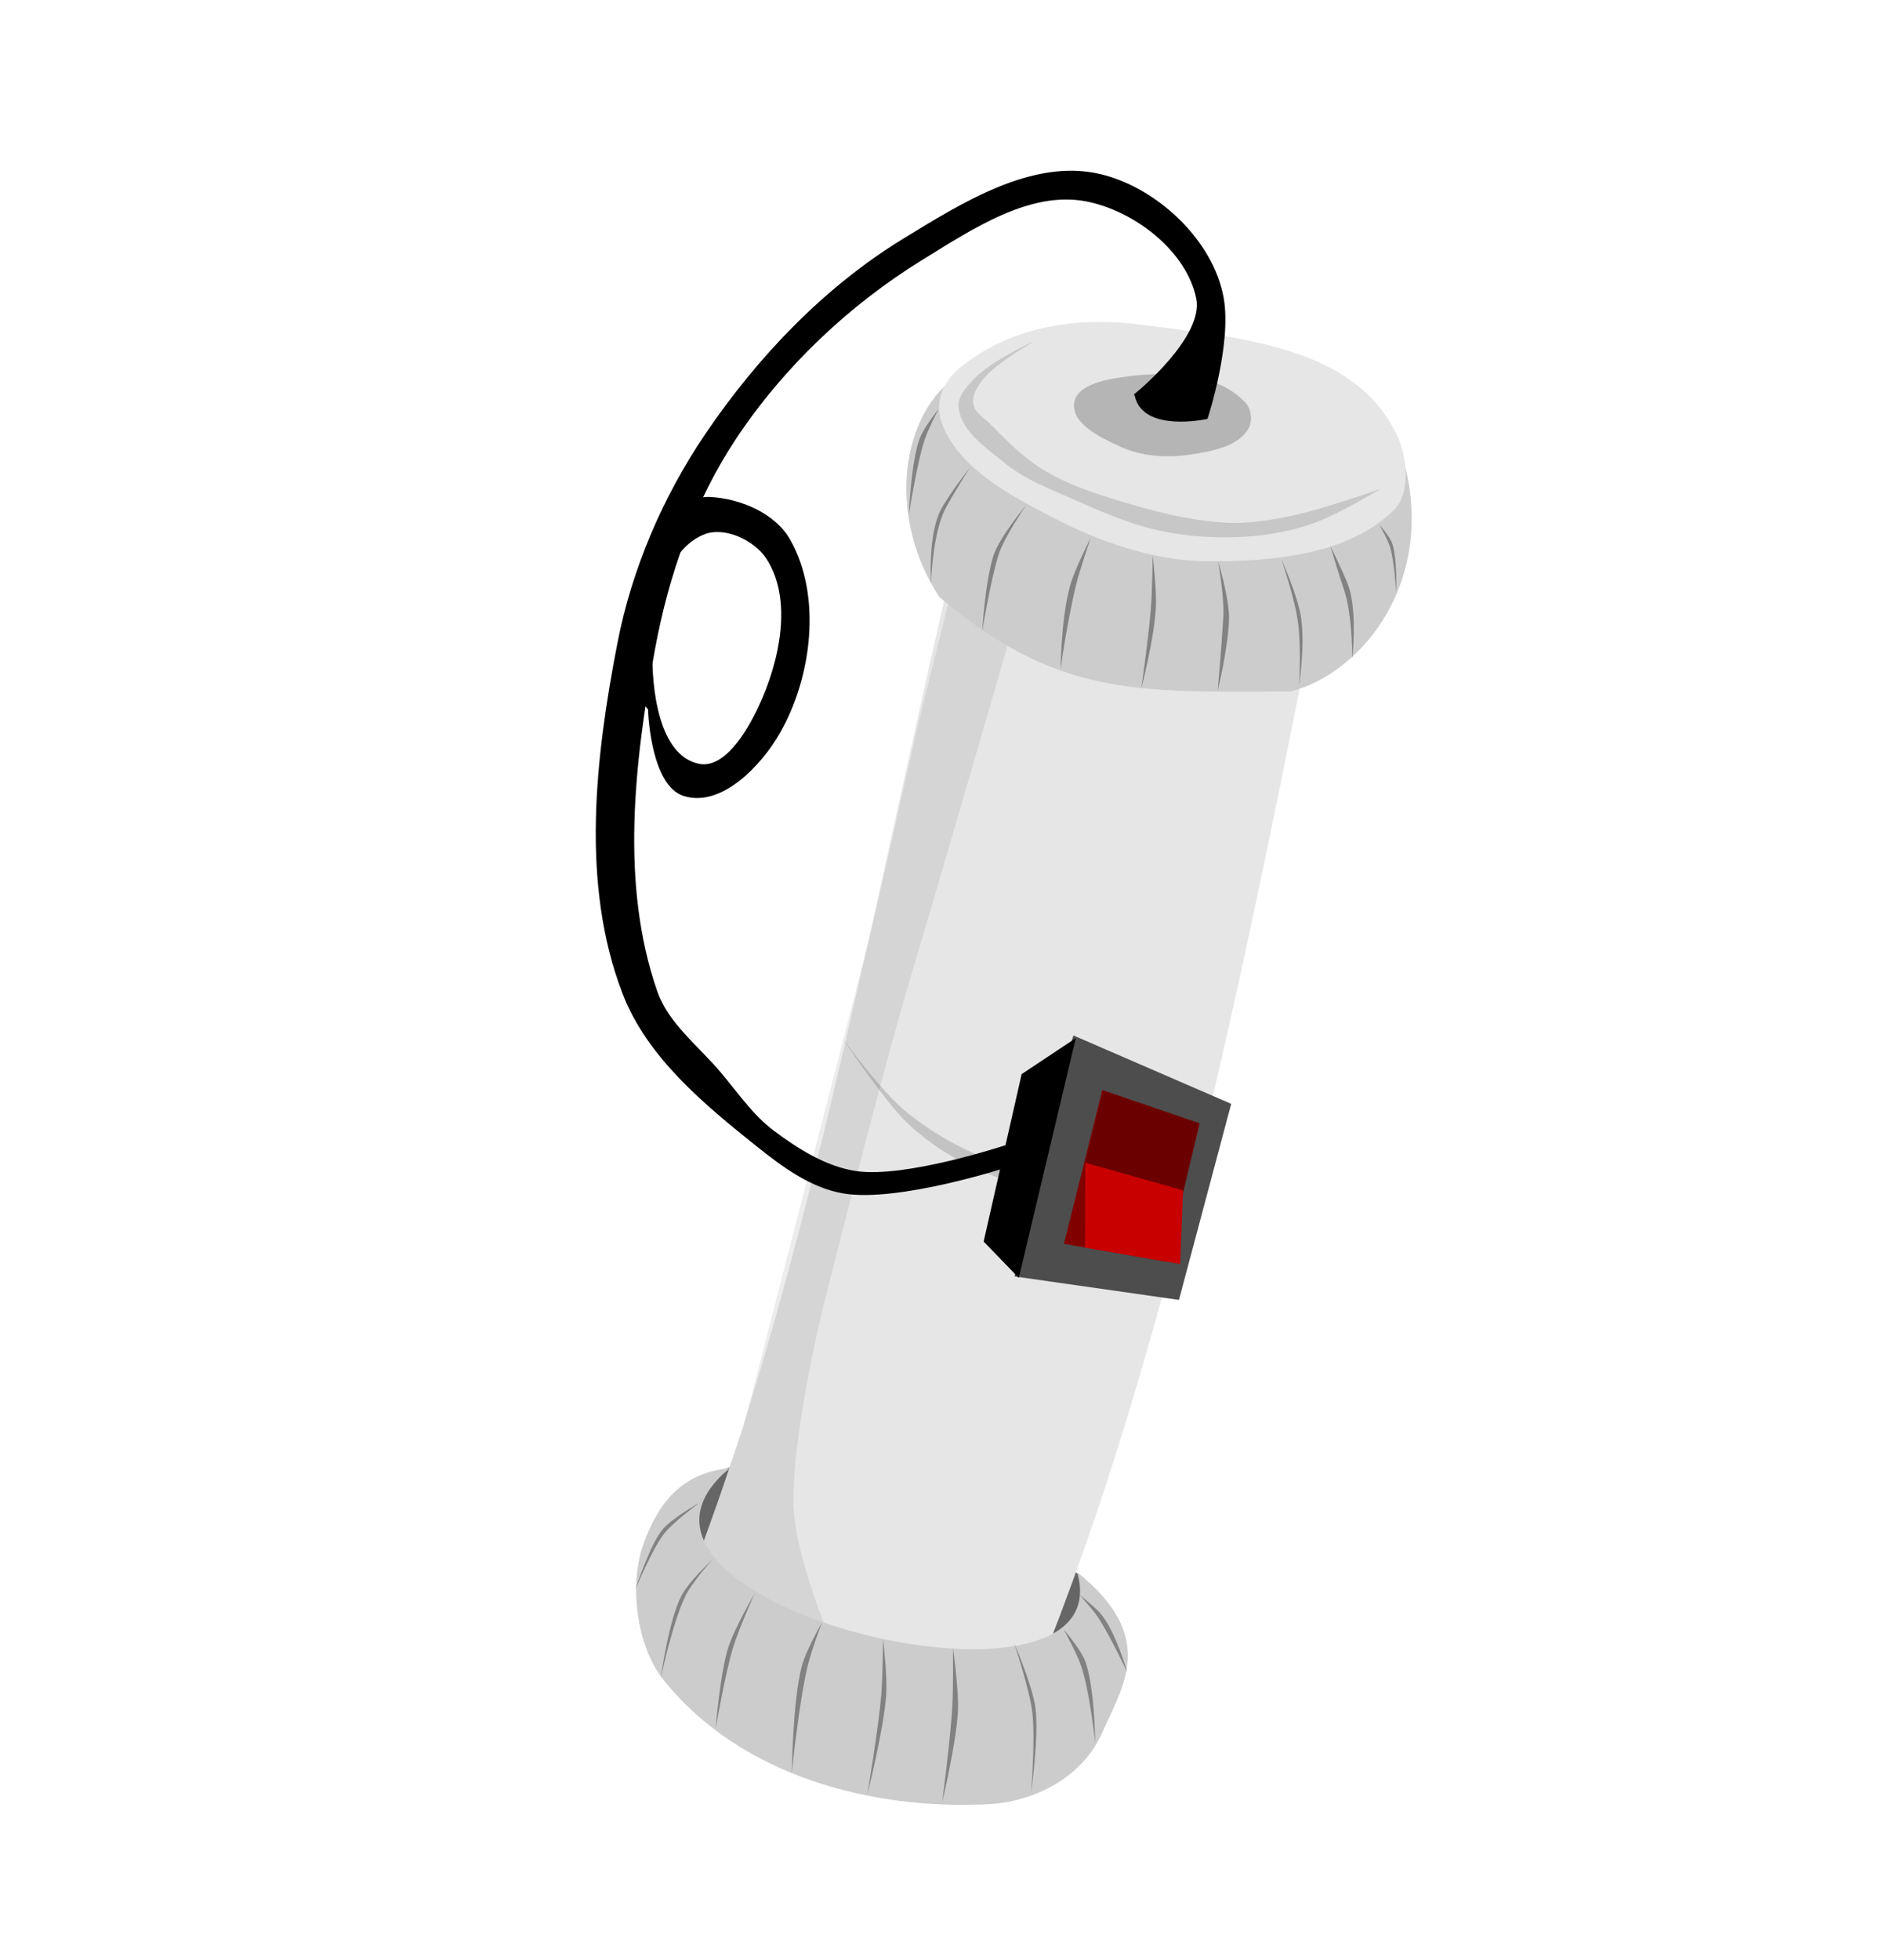 <?xml version="1.0" encoding="UTF-8" standalone="no"?>
<!-- Created with Inkscape (http://www.inkscape.org/) -->

<svg
   xmlns:dc="http://purl.org/dc/elements/1.1/"
   xmlns:cc="http://creativecommons.org/ns#"
   xmlns:rdf="http://www.w3.org/1999/02/22-rdf-syntax-ns#"
   xmlns:svg="http://www.w3.org/2000/svg"
   xmlns="http://www.w3.org/2000/svg"
   xmlns:sodipodi="http://sodipodi.sourceforge.net/DTD/sodipodi-0.dtd"
   xmlns:inkscape="http://www.inkscape.org/namespaces/inkscape"
   width="103.987mm"
   height="108.221mm"
   viewBox="0 0 368.459 383.462"
   id="svg4518"
   version="1.1"
   inkscape:version="0.91 r13725"
   sodipodi:docname="pipe_bomb.svg">
  <defs
     id="defs4520" />
  <sodipodi:namedview
     id="base"
     pagecolor="#ffffff"
     bordercolor="#666666"
     borderopacity="1.0"
     inkscape:pageopacity="0.0"
     inkscape:pageshadow="2"
     inkscape:zoom="0.35"
     inkscape:cx="-375.57098"
     inkscape:cy="124.588"
     inkscape:document-units="px"
     inkscape:current-layer="layer1"
     showgrid="false"
     fit-margin-top="10"
     fit-margin-left="10"
     fit-margin-right="10"
     fit-margin-bottom="10"
     inkscape:window-width="1366"
     inkscape:window-height="705"
     inkscape:window-x="-8"
     inkscape:window-y="-8"
     inkscape:window-maximized="1" />
  <g
     inkscape:label="Capa 1"
     inkscape:groupmode="layer"
     id="layer1"
     transform="translate(-187.714,-273.488)">
    <g
       style="display:inline"
       id="g8127"
       transform="matrix(1.355,0,0,1.355,738.044,-138.765)">
      <path
         sodipodi:nodetypes="ssssccs"
         inkscape:connector-curvature="0"
         id="path7828"
         d="m -310.558,523.161 c 3.191,-4.873 9.494,-7.843 15.319,-7.892 12.88,-0.107 26.618,3.243 37.137,10.677 5.435,3.841 14.502,9.411 12.998,14.391 -2.041,6.757 -24.139,8.356 -24.139,8.356 l -41.315,-16.247 c 0,0 -2.218,-5.896 10e-6,-9.284 z"
         style="fill:#666666;fill-rule:evenodd;stroke:none;stroke-width:1px;stroke-linecap:butt;stroke-linejoin:miter;stroke-opacity:1" />
      <path
         sodipodi:nodetypes="ccccc"
         inkscape:connector-curvature="0"
         id="path7822"
         d="m -265.004,371.113 c -13.132,53.007 -22.728,111.316 -40.249,157.74 13.619,13.715 28.691,23.081 48.604,17.955 19.683,-48.119 30.7,-104.903 41.948,-161.456 z"
         style="display:inline;fill:#e6e6e6;fill-rule:evenodd;stroke:none;stroke-width:1px;stroke-linecap:butt;stroke-linejoin:miter;stroke-opacity:1" />
      <path
         sodipodi:nodetypes="cscsccccccc"
         inkscape:connector-curvature="0"
         id="path7934"
         d="m -260.629,397.676 c 0,0 -9.024,31.178 -14.178,48.462 -4.066,13.636 -12.415,46.875 -12.415,46.875 0,0 -4.61,18.648 -4.266,28.77 0.315,9.264 8.431,26.499 8.431,26.499 l -24.228,-13.62 8.477,-24.09 18.486,-71.667 6.901,-30.344 7.227,-28.908 z"
         style="fill:#000000;fill-opacity:0.078;fill-rule:evenodd;stroke:none;stroke-width:1px;stroke-linecap:butt;stroke-linejoin:miter;stroke-opacity:1" />
      <path
         sodipodi:nodetypes="ccssc"
         inkscape:connector-curvature="0"
         id="path7820"
         d="m -270.423,390.461 c 16.87,14.218 28.026,13.791 50.774,13.622 10.438,-2.628 21.599,-16.446 15.952,-34.574 -2.749,-8.823 -44.141,-28.444 -65.478,-9.934 -6.866,5.956 -8.608,19.62 -1.248,30.886 z"
         style="display:inline;fill:#cccccc;fill-rule:evenodd;stroke:none;stroke-width:1px;stroke-linecap:butt;stroke-linejoin:miter;stroke-opacity:1" />
      <path
         sodipodi:nodetypes="ssssssss"
         inkscape:connector-curvature="0"
         id="path7826"
         d="m -267.152,357.101 c -3.044,2.388 -4.212,5.661 -2.555,9.157 2.825,5.962 9.473,9.475 15.319,12.534 6.987,3.655 14.861,6.463 22.746,6.499 9.31,0.043 20.311,-0.874 26.924,-7.427 2.401,-2.379 1.907,-7.621 0.464,-10.677 -6.123,-12.973 -22.597,-14.153 -36.818,-16.034 -9.347,-1.237 -18.657,0.126 -26.081,5.949 z"
         style="display:inline;fill:#e6e6e6;fill-opacity:1;fill-rule:evenodd;stroke:none;stroke-width:1px;stroke-linecap:butt;stroke-linejoin:miter;stroke-opacity:1" />
      <path
         sodipodi:nodetypes="cacac"
         inkscape:connector-curvature="0"
         id="path7875-4"
         d="m -270.541,363.309 c 0,0 -2.136,2.671 -2.721,4.247 -1.283,3.457 -1.554,10.954 -1.554,10.954 0,0 1.118,-7.254 2.253,-10.727 0.508,-1.555 2.023,-4.473 2.023,-4.473 z"
         style="display:inline;fill:#000000;fill-opacity:0.362;fill-rule:evenodd;stroke:none;stroke-width:1px;stroke-linecap:butt;stroke-linejoin:miter;stroke-opacity:1" />
      <path
         sodipodi:nodetypes="cscsc"
         inkscape:connector-curvature="0"
         id="path7877-1"
         d="m -265.969,371.71 c 0,0 -3.195,4.12 -4.245,6.144 -1.886,3.637 -1.405,10.64 -1.405,10.64 0,0 0.152,-7 2.042,-10.731 0.959,-1.894 3.608,-6.053 3.608,-6.053 z"
         style="display:inline;fill:#000000;fill-opacity:0.362;fill-rule:evenodd;stroke:none;stroke-width:1px;stroke-linecap:butt;stroke-linejoin:miter;stroke-opacity:1" />
      <path
         sodipodi:nodetypes="cscsc"
         inkscape:connector-curvature="0"
         id="path7879-1"
         d="m -257.851,377.155 c 0,0 -3.91,4.629 -4.779,7.398 -1.185,3.777 -1.607,10.884 -1.607,10.884 0,0 1.157,-7.118 2.334,-10.975 0.811,-2.655 4.051,-7.307 4.051,-7.307 z"
         style="display:inline;fill:#000000;fill-opacity:0.362;fill-rule:evenodd;stroke:none;stroke-width:1px;stroke-linecap:butt;stroke-linejoin:miter;stroke-opacity:1" />
      <path
         sodipodi:nodetypes="csssc"
         inkscape:connector-curvature="0"
         id="path7881-6"
         d="m -248.543,381.872 c 0,0 -2.397,4.702 -3.018,7.022 -1.347,5.031 -1.349,12.469 -1.349,12.469 -0.193,0.308 0.971,-7.307 2.168,-12.378 0.535,-2.268 2.199,-7.113 2.199,-7.113 z"
         style="display:inline;fill:#000000;fill-opacity:0.362;fill-rule:evenodd;stroke:none;stroke-width:1px;stroke-linecap:butt;stroke-linejoin:miter;stroke-opacity:1" />
      <path
         sodipodi:nodetypes="cscsc"
         inkscape:connector-curvature="0"
         id="path7883-1"
         d="m -239.612,384.45 c 0,0 -0.024,5.057 -0.273,7.959 -0.409,4.76 -1.363,11.211 -1.363,11.211 0,0 1.763,-6.527 2.09,-11.393 0.192,-2.848 -0.455,-7.777 -0.455,-7.777 z"
         style="display:inline;fill:#000000;fill-opacity:0.362;fill-rule:evenodd;stroke:none;stroke-width:1px;stroke-linecap:butt;stroke-linejoin:miter;stroke-opacity:1" />
      <path
         sodipodi:nodetypes="cscsc"
         inkscape:connector-curvature="0"
         id="path7885-1"
         d="m -230.153,385.298 c 0,0 0.926,5.173 0.761,8.019 -0.267,4.597 -0.817,10.65 -0.817,10.65 0,0 1.433,-5.646 1.636,-10.104 0.138,-3.039 -1.579,-8.565 -1.579,-8.565 z"
         style="display:inline;fill:#000000;fill-opacity:0.362;fill-rule:evenodd;stroke:none;stroke-width:1px;stroke-linecap:butt;stroke-linejoin:miter;stroke-opacity:1" />
      <path
         sodipodi:nodetypes="cscsc"
         inkscape:connector-curvature="0"
         id="path7887-0"
         d="m -221.009,384.996 c 0,0 2.008,5.837 2.425,9.262 0.473,3.884 0.137,8.967 0.137,8.967 0,0 0.868,-5.512 0.317,-9.604 -0.438,-3.26 -2.88,-8.625 -2.88,-8.625 z"
         style="display:inline;fill:#000000;fill-opacity:0.362;fill-rule:evenodd;stroke:none;stroke-width:1px;stroke-linecap:butt;stroke-linejoin:miter;stroke-opacity:1" />
      <path
         sodipodi:nodetypes="cscsc"
         inkscape:connector-curvature="0"
         id="path7889-8"
         d="m -213.929,383.085 c 0,0 1.318,4.442 1.924,6.159 1.307,3.705 1.241,10.216 1.241,10.216 0,0 0.795,-7.044 -0.604,-10.762 -0.646,-1.716 -2.561,-5.613 -2.561,-5.613 z"
         style="display:inline;fill:#000000;fill-opacity:0.362;fill-rule:evenodd;stroke:none;stroke-width:1px;stroke-linecap:butt;stroke-linejoin:miter;stroke-opacity:1" />
      <path
         sodipodi:nodetypes="cacac"
         inkscape:connector-curvature="0"
         id="path7891-0"
         d="m -206.863,379.998 c 0,0 1.227,2.125 1.574,3.291 0.625,2.1 0.869,6.515 0.869,6.515 0,0 0.214,-4.901 -0.596,-7.152 -0.365,-1.014 -1.847,-2.654 -1.847,-2.654 z"
         style="display:inline;fill:#000000;fill-opacity:0.362;fill-rule:evenodd;stroke:none;stroke-width:1px;stroke-linecap:butt;stroke-linejoin:miter;stroke-opacity:1" />
      <path
         sodipodi:nodetypes="cssssssscsssssssc"
         inkscape:connector-curvature="0"
         id="path7932"
         d="m -256.896,353.644 c -0.532,0.106 -6.214,2.893 -8.517,5.323 -1.06,1.118 -2.381,2.512 -2.236,4.046 0.335,3.537 4.054,5.959 6.814,8.198 2.774,2.25 6.21,3.556 9.475,5.004 4.177,1.852 8.412,3.736 12.882,4.684 4.002,0.849 8.16,1.105 12.243,0.852 3.32,-0.206 6.65,-0.83 9.795,-1.916 3.465,-1.198 9.795,-5.004 9.795,-5.004 0,0 -8.627,3.039 -13.095,3.939 -2.974,0.599 -6.019,1.101 -9.049,0.958 -5.353,-0.253 -10.631,-1.631 -15.757,-3.194 -3.82,-1.165 -7.676,-2.477 -11.072,-4.578 -2.76,-1.707 -5.06,-4.085 -7.346,-6.388 -0.922,-0.929 -2.327,-1.692 -2.555,-2.981 -0.211,-1.194 0.551,-2.435 1.278,-3.407 1.836,-2.456 7.346,-5.536 7.346,-5.536 z"
         style="display:inline;fill:#000000;fill-opacity:0.136;fill-rule:evenodd;stroke:none;stroke-width:1px;stroke-linecap:butt;stroke-linejoin:miter;stroke-opacity:1" />
      <path
         sodipodi:nodetypes="cczssac"
         inkscape:connector-curvature="0"
         id="path7824"
         d="m -300.713,516.249 c -23.757,19.617 57.021,38.976 50.208,15.036 11.771,9.371 6.457,16.62 3.629,23.121 -2.829,6.502 -9.844,10.022 -16.424,10.361 -16.915,0.872 -35.857,-4.055 -46.985,-17.952 -3.814,-4.762 -5.14,-13.735 -2.743,-20.034 1.921,-5.048 5.077,-9.877 12.315,-10.531 z"
         style="display:inline;fill:#cccccc;fill-rule:evenodd;stroke:none;stroke-width:1px;stroke-linecap:butt;stroke-linejoin:miter;stroke-opacity:1" />
      <path
         sodipodi:nodetypes="cscsc"
         inkscape:connector-curvature="0"
         id="path7875"
         d="m -305.124,521.261 c 0,0 -3.871,2.165 -5.276,3.821 -1.843,2.171 -4.003,8.824 -4.003,8.824 0,0 2.541,-6.17 4.276,-8.279 1.406,-1.71 5.004,-4.367 5.004,-4.367 z"
         style="display:inline;fill:#000000;fill-opacity:0.362;fill-rule:evenodd;stroke:none;stroke-width:1px;stroke-linecap:butt;stroke-linejoin:miter;stroke-opacity:1" />
      <path
         sodipodi:nodetypes="cscsc"
         inkscape:connector-curvature="0"
         id="path7877"
         d="m -303.214,529.448 c 0,0 -3.408,3.162 -4.458,5.185 -1.886,3.637 -3.002,11.917 -3.002,11.917 0,0 1.749,-8.277 3.639,-12.008 0.959,-1.894 3.821,-5.095 3.821,-5.095 z"
         style="display:inline;fill:#000000;fill-opacity:0.362;fill-rule:evenodd;stroke:none;stroke-width:1px;stroke-linecap:butt;stroke-linejoin:miter;stroke-opacity:1" />
      <path
         sodipodi:nodetypes="cscsc"
         inkscape:connector-curvature="0"
         id="path7879"
         d="m -297.118,534.361 c 0,0 -2.952,5.055 -3.821,7.824 -1.185,3.777 -1.819,11.736 -1.819,11.736 0,0 1.37,-7.97 2.547,-11.827 0.811,-2.655 3.093,-7.733 3.093,-7.733 z"
         style="display:inline;fill:#000000;fill-opacity:0.362;fill-rule:evenodd;stroke:none;stroke-width:1px;stroke-linecap:butt;stroke-linejoin:miter;stroke-opacity:1" />
      <path
         sodipodi:nodetypes="csssc"
         inkscape:connector-curvature="0"
         id="path7881"
         d="m -287.384,538.546 c 0,0 -2.29,3.957 -2.911,6.277 -1.347,5.031 -1.456,15.92 -1.456,15.556 0,-0.364 1.077,-10.394 2.274,-15.465 0.535,-2.268 2.092,-6.368 2.092,-6.368 z"
         style="display:inline;fill:#000000;fill-opacity:0.362;fill-rule:evenodd;stroke:none;stroke-width:1px;stroke-linecap:butt;stroke-linejoin:miter;stroke-opacity:1" />
      <path
         sodipodi:nodetypes="cscsc"
         inkscape:connector-curvature="0"
         id="path7883"
         d="m -278.56,540.911 c 0,0 -0.024,5.377 -0.273,8.279 -0.409,4.76 -2.001,14.192 -2.001,14.192 0,0 2.401,-9.508 2.729,-14.374 0.192,-2.848 -0.455,-8.097 -0.455,-8.097 z"
         style="display:inline;fill:#000000;fill-opacity:0.362;fill-rule:evenodd;stroke:none;stroke-width:1px;stroke-linecap:butt;stroke-linejoin:miter;stroke-opacity:1" />
      <path
         sodipodi:nodetypes="cscsc"
         inkscape:connector-curvature="0"
         id="path7885"
         d="m -268.462,542.185 c 0,0 0.074,5.706 -0.091,8.551 -0.267,4.597 -1.456,13.737 -1.456,13.737 0,0 2.072,-8.734 2.274,-13.191 0.138,-3.039 -0.728,-9.097 -0.728,-9.097 z"
         style="display:inline;fill:#000000;fill-opacity:0.362;fill-rule:evenodd;stroke:none;stroke-width:1px;stroke-linecap:butt;stroke-linejoin:miter;stroke-opacity:1" />
      <path
         sodipodi:nodetypes="cscsc"
         inkscape:connector-curvature="0"
         id="path7887"
         d="m -259.637,541.457 c 0,0 2.221,6.583 2.638,10.007 0.473,3.884 -0.182,11.736 -0.182,11.736 0,0 1.187,-8.28 0.637,-12.372 -0.438,-3.26 -3.093,-9.37 -3.093,-9.37 z"
         style="display:inline;fill:#000000;fill-opacity:0.362;fill-rule:evenodd;stroke:none;stroke-width:1px;stroke-linecap:butt;stroke-linejoin:miter;stroke-opacity:1" />
      <path
         sodipodi:nodetypes="cscsc"
         inkscape:connector-curvature="0"
         id="path7889"
         d="m -252.451,539.546 c 0,0 1.851,3.378 2.456,5.095 1.307,3.705 2.092,11.281 2.092,11.281 0,0 -0.057,-8.109 -1.456,-11.827 -0.646,-1.716 -3.093,-4.549 -3.093,-4.549 z"
         style="display:inline;fill:#000000;fill-opacity:0.362;fill-rule:evenodd;stroke:none;stroke-width:1px;stroke-linecap:butt;stroke-linejoin:miter;stroke-opacity:1" />
      <path
         sodipodi:nodetypes="cscsc"
         inkscape:connector-curvature="0"
         id="path7891"
         d="m -250.176,534.543 c 0,0 1.87,2.04 2.638,3.184 1.686,2.512 4.276,8.006 4.276,8.006 0,0 -1.717,-6.116 -4.003,-8.642 -0.819,-0.905 -2.911,-2.547 -2.911,-2.547 z"
         style="display:inline;fill:#000000;fill-opacity:0.362;fill-rule:evenodd;stroke:none;stroke-width:1px;stroke-linecap:butt;stroke-linejoin:miter;stroke-opacity:1" />
      <path
         sodipodi:nodetypes="cssscsssc"
         inkscape:connector-curvature="0"
         id="path8089"
         d="m -284.626,453.87 c 0,0 5.784,8.062 9.623,11.104 4.369,3.462 9.465,6.176 14.805,7.773 6.057,1.811 12.66,3.001 18.876,1.851 2.713,-0.502 7.402,-3.701 7.402,-3.701 0,0 -4.217,4.439 -7.032,5.182 -6.008,1.584 -12.218,0.875 -18.876,-1.11 -5.711,-1.703 -10.831,-4.434 -15.175,-8.513 -3.347,-3.143 -9.623,-12.584 -9.623,-12.584 z"
         style="fill:#000000;fill-opacity:0.156;fill-rule:evenodd;stroke:none;stroke-width:1px;stroke-linecap:butt;stroke-linejoin:miter;stroke-opacity:1" />
      <path
         sodipodi:nodetypes="csssssssssccsssssssscc"
         inkscape:connector-curvature="0"
         id="path8091"
         d="m -241.691,361.339 c 0,0 10.079,-8.17 8.883,-14.065 -1.442,-7.109 -9.166,-13.047 -16.285,-14.435 -8.349,-1.628 -16.816,4.05 -24.058,8.513 -10.623,6.546 -20.106,15.521 -27.019,25.909 -6.08,9.137 -9.876,19.923 -11.844,30.72 -2.964,16.265 -5.071,33.985 0.37,49.597 1.649,4.731 6.02,8.017 9.253,11.844 2.48,2.935 4.693,6.215 7.773,8.513 3.626,2.706 7.734,5.289 12.214,5.922 7.19,1.016 21.467,-3.701 21.467,-3.701 l 0,2.221 c 0,0 -15.563,5.04 -23.318,3.701 -4.57,-0.789 -8.59,-3.768 -12.214,-6.662 -7.582,-6.055 -15.751,-12.786 -19.246,-21.837 -6.046,-15.654 -3.932,-33.862 -0.74,-50.337 2.061,-10.64 6.512,-21.003 12.584,-29.98 7.478,-11.056 17.109,-21.172 28.5,-28.129 8.424,-5.145 18.527,-11.54 28.129,-9.253 7.977,1.9 15.914,9.33 17.396,17.396 1.197,6.518 -2.221,17.026 -2.221,17.026 0,0 -8.564,1.785 -9.623,-2.961 z"
         style="fill:#000000;fill-rule:evenodd;stroke:#000000;stroke-width:1px;stroke-linecap:butt;stroke-linejoin:miter;stroke-opacity:1" />
      <path
         sodipodi:nodetypes="ssccssssssssss"
         inkscape:connector-curvature="0"
         id="path8095"
         transform="translate(0,308.268)"
         d="m -303.502,68.246 c -1.99,-0.109 -4.109,0.846 -5.553,2.221 -4.718,4.491 -7.402,22.577 -7.402,22.577 l 4.441,5.183 c 0,1.481 0.637,10.906 4.812,12.215 5.094,1.597 10.679,-4.246 13.324,-8.883 4.53,-7.942 5.971,-19.426 1.48,-27.391 -2.06,-3.654 -6.915,-5.692 -11.104,-5.922 z m -1.111,4.441 c 3.187,-1.286 7.75,0.82 9.623,3.701 3.973,6.111 1.988,15.24 -1.109,21.838 -1.781,3.794 -5.165,9.434 -9.254,8.514 -6.102,-1.374 -7.195,-11.144 -7.031,-17.396 0.161,-6.125 2.09,-14.364 7.771,-16.656 z"
         style="fill:#000000;fill-rule:evenodd;stroke:#000000;stroke-width:1px;stroke-linecap:butt;stroke-linejoin:miter;stroke-opacity:1" />
      <path
         sodipodi:nodetypes="ccccc"
         inkscape:connector-curvature="0"
         id="path8113"
         d="m -251.046,453.766 c -0.886,2.167 -8.519,34.793 -8.519,34.793 l 23.761,3.391 7.551,-28.311 z"
         style="fill:#4d4d4d;fill-rule:evenodd;stroke:none;stroke-width:1px;stroke-linecap:butt;stroke-linejoin:miter;stroke-opacity:1" />
      <path
         sodipodi:nodetypes="ccccc"
         inkscape:connector-curvature="0"
         id="path8117"
         d="m -251.49,455.269 -6.598,4.383 -5.387,23.719 4.257,4.397 z"
         style="fill:#000000;fill-rule:evenodd;stroke:#000000;stroke-width:1px;stroke-linecap:butt;stroke-linejoin:miter;stroke-opacity:1" />
      <path
         sodipodi:nodetypes="ccccc"
         inkscape:connector-curvature="0"
         id="path8119"
         d="m -246.873,461.643 -5.552,22.207 14.805,2.591 4.812,-19.987 z"
         style="fill:#800000;fill-rule:evenodd;stroke:none;stroke-width:1px;stroke-linecap:butt;stroke-linejoin:miter;stroke-opacity:1" />
      <path
         sodipodi:nodetypes="sssssss"
         inkscape:connector-curvature="0"
         id="path8121"
         d="m -244.282,358.748 c -2.511,0.387 -6.346,1.181 -6.662,3.701 -0.38,3.031 3.888,5.014 6.662,6.292 3.155,1.454 6.934,1.664 10.364,1.11 2.943,-0.475 6.655,-1.117 8.143,-3.701 0.619,-1.075 0.461,-2.781 -0.37,-3.701 -4.136,-4.579 -12.038,-4.641 -18.136,-3.701 z"
         style="fill:#000000;fill-opacity:0.214;fill-rule:evenodd;stroke:none;stroke-width:1px;stroke-linecap:butt;stroke-linejoin:miter;stroke-opacity:1" />
      <path
         inkscape:connector-curvature="0"
         id="path8123"
         d="m -249.372,472.145 14.25,4.118 2.221,-9.855 -13.833,-4.627 z"
         style="fill:#000000;fill-opacity:0.173;fill-rule:evenodd;stroke:none;stroke-width:1px;stroke-linecap:butt;stroke-linejoin:miter;stroke-opacity:1" />
      <path
         sodipodi:nodetypes="ccccc"
         inkscape:connector-curvature="0"
         id="path8125"
         d="m -249.325,472.145 -0.046,12.26 13.741,2.36 0.416,-10.641 z"
         style="fill:#c80000;fill-opacity:1;fill-rule:evenodd;stroke:none;stroke-width:1px;stroke-linecap:butt;stroke-linejoin:miter;stroke-opacity:1" />
    </g>
  </g>
</svg>
